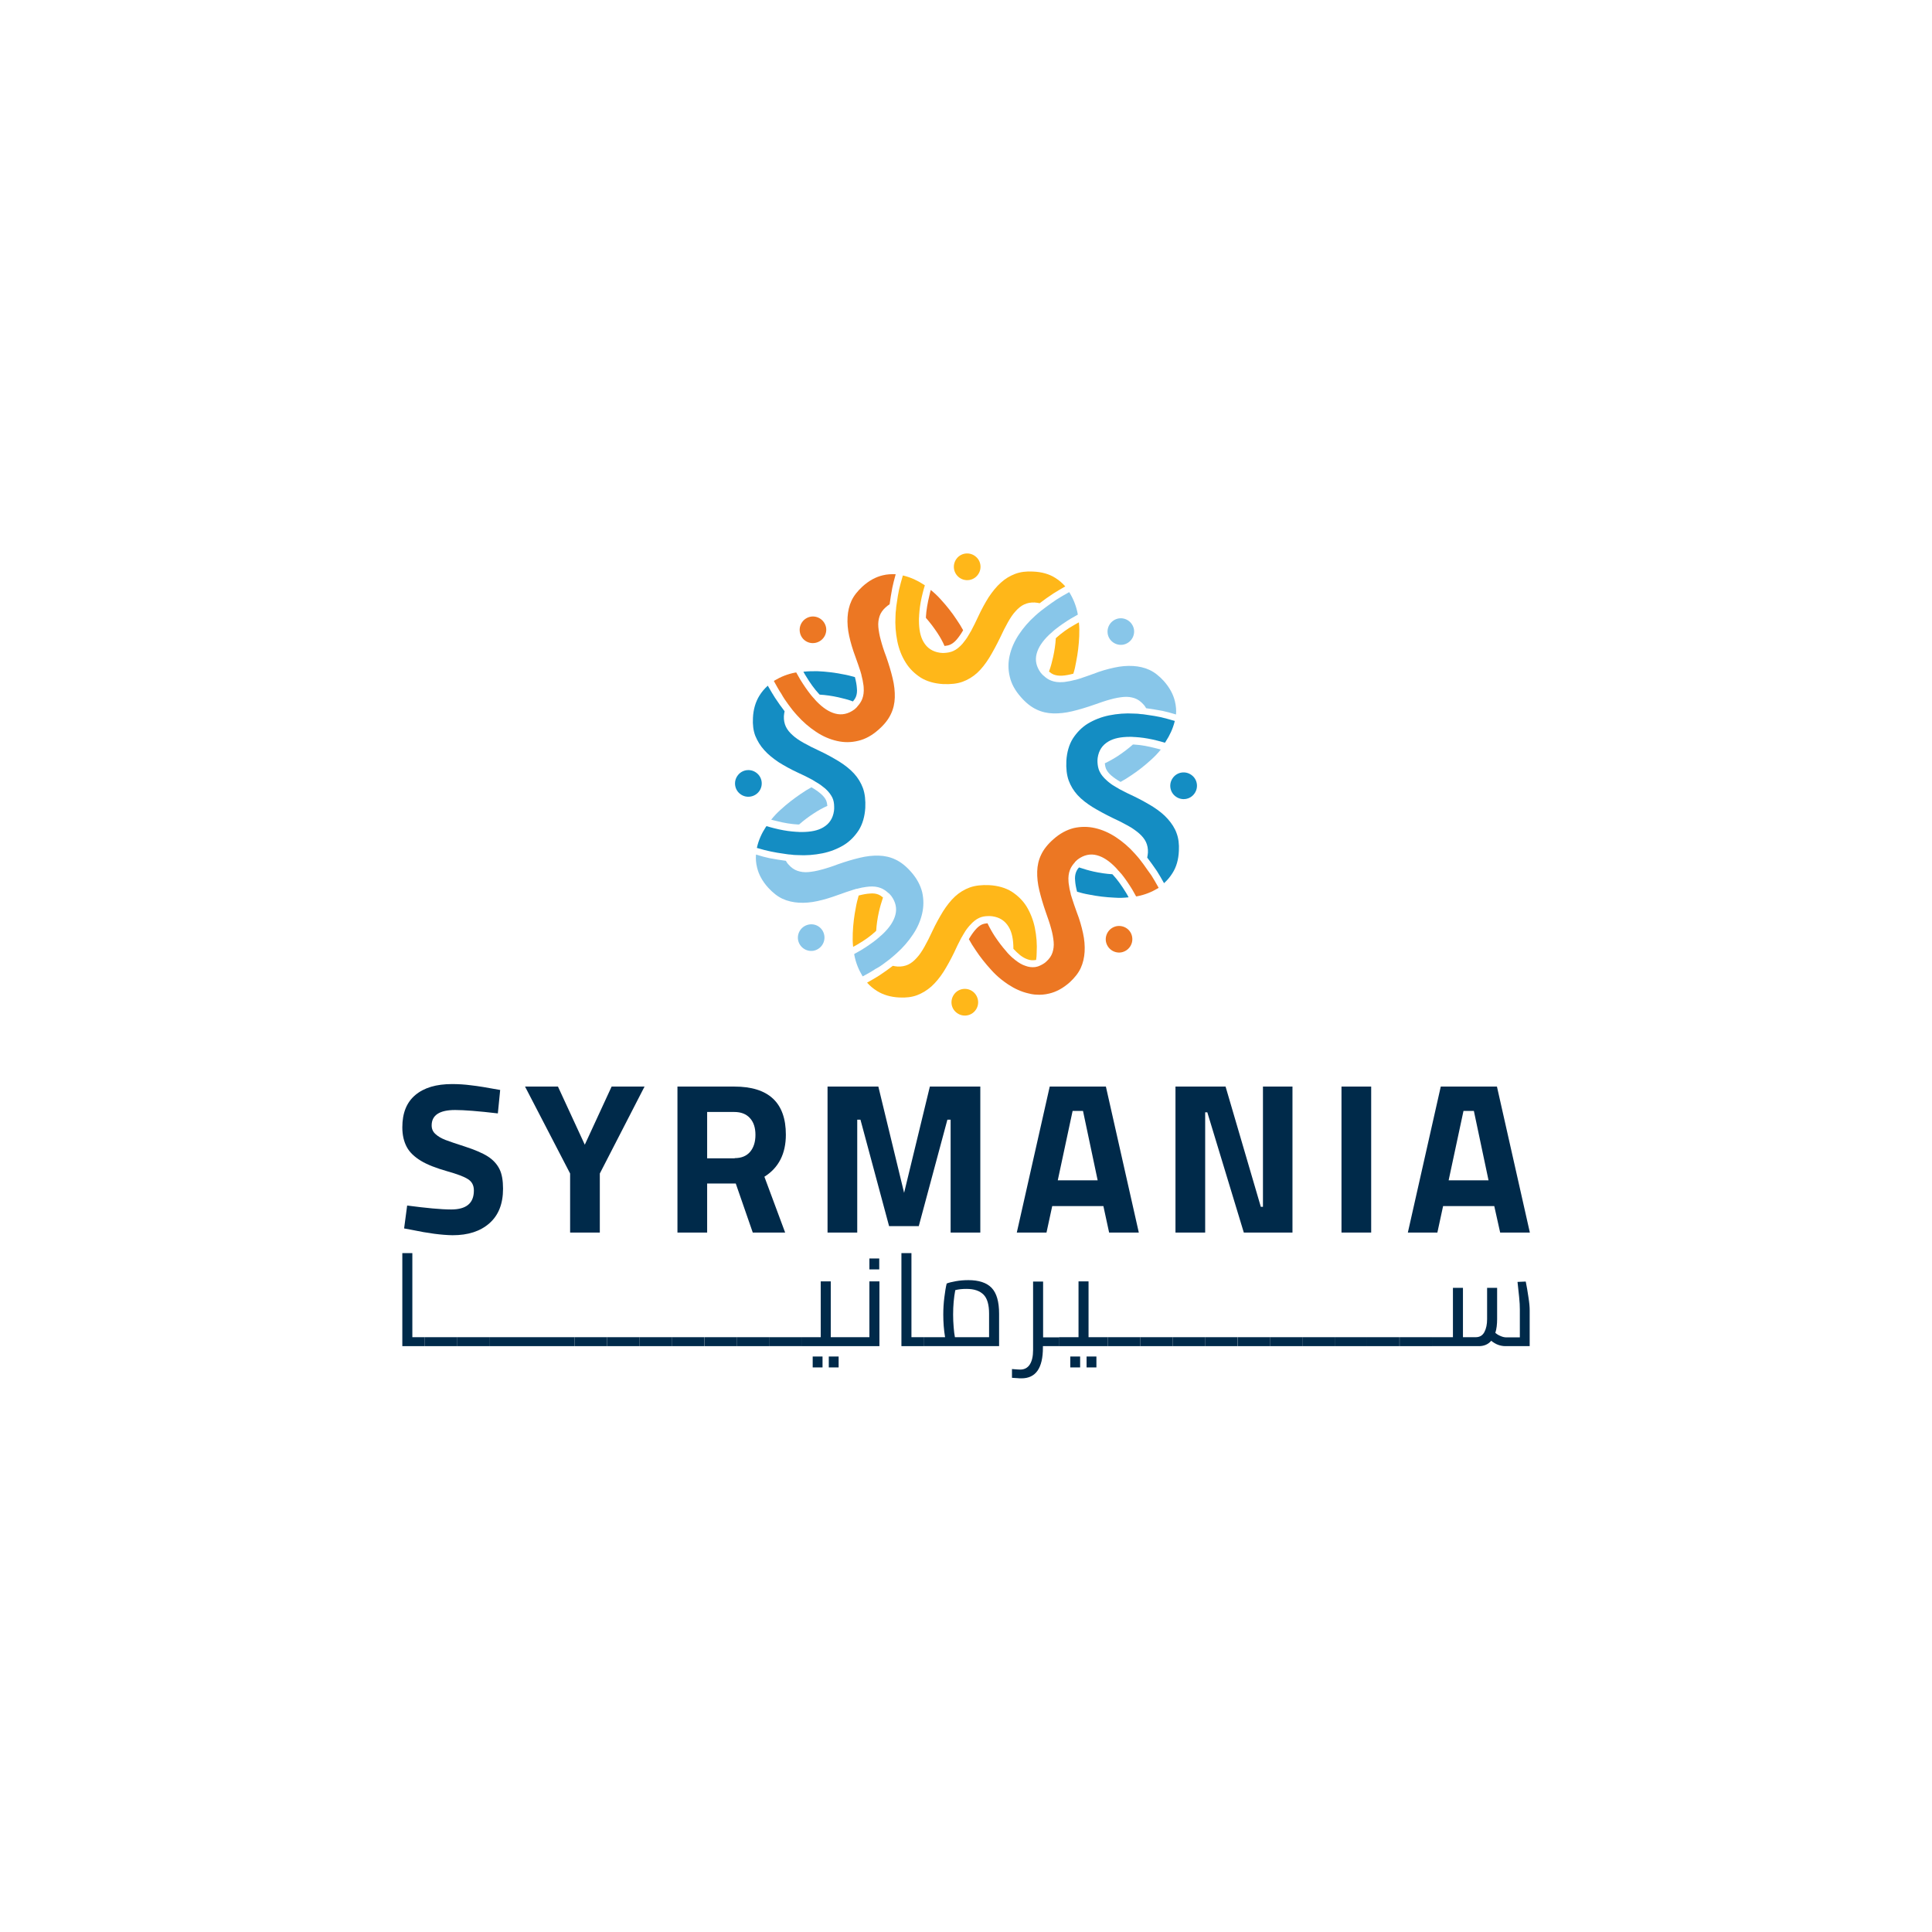 <?xml version="1.0" encoding="utf-8"?>
<!-- Generator: Adobe Illustrator 27.0.0, SVG Export Plug-In . SVG Version: 6.00 Build 0)  -->
<svg version="1.1" id="Layer_1" xmlns="http://www.w3.org/2000/svg" xmlns:xlink="http://www.w3.org/1999/xlink" x="0px" y="0px"
	 viewBox="0 0 1080 1080" style="enable-background:new 0 0 1080 1080;" xml:space="preserve">
<style type="text/css">
	.st0{fill:#002A4A;}
	.st1{fill:#FFB719;}
	.st2{fill:#88C6E9;}
	.st3{fill:#148DC3;}
	.st4{fill:#EC7723;}
	.st5{fill:#FFFFFF;}
	.st6{fill:#272727;}
	.st7{fill:#CDCDCD;}
	.st8{fill:#C4C4C4;}
	.st9{fill:#8C8C8C;}
	.st10{fill:#A2A2A2;}
</style>
<g>
	<g>
		<path class="st0" d="M237.3,747.5v5h-12.4v-52h5.6v47H237.3z"/>
		<path class="st0" d="M237.3,747.5h18.1v5h-18.1V747.5z"/>
		<path class="st0" d="M255.4,747.5h18.1v5h-18.1V747.5z"/>
		<path class="st0" d="M273.5,747.5h18.1v5h-18.1V747.5z"/>
		<path class="st0" d="M291.6,747.5h29.6v5h-29.6V747.5z"/>
		<path class="st0" d="M321.2,747.5h18.1v5h-18.1V747.5z"/>
		<path class="st0" d="M339.3,747.5h18.1v5h-18.1V747.5z"/>
		<path class="st0" d="M357.4,747.5h18.1v5h-18.1V747.5z"/>
		<path class="st0" d="M375.5,747.5h18.1v5h-18.1V747.5z"/>
		<path class="st0" d="M393.7,747.5h18.1v5h-18.1V747.5z"/>
		<path class="st0" d="M411.8,747.5h18.1v5h-18.1V747.5z"/>
		<path class="st0" d="M429.9,747.5H448v5h-18.1V747.5z"/>
		<path class="st0" d="M475.2,747.5v5H448v-5h10.8v-31.2h5.6v31.2H475.2z M454.3,758.3h5.5v6.1h-5.5V758.3z M463.3,758.3h5.5v6.1
			h-5.5V758.3z"/>
		<path class="st0" d="M491.6,716.3v36.2h-16.4v-5H486v-31.2H491.6z M486,703.5h5.5v6.1H486V703.5z"/>
		<path class="st0" d="M516.3,747.5v5h-12.4v-52h5.6v47H516.3z"/>
		<path class="st0" d="M554.3,719.9c2.8,2.9,4.2,7.7,4.2,14.5v18.1h-42.2v-5h12c-0.7-4.2-1-8.4-1-12.7c0-3.2,0.2-6.4,0.6-9.6
			c0.4-3.2,0.8-5.7,1.3-7.7c1.2-0.5,2.9-0.9,5.1-1.3c2.2-0.4,4.6-0.6,7-0.6C547.1,715.6,551.5,717,554.3,719.9z M533.1,741.9
			c0.2,2.3,0.4,4.2,0.7,5.6h19.1v-13.2c0-4.9-1-8.5-3.1-10.6c-2.1-2.1-5.2-3.2-9.5-3.2c-2.4,0-4.5,0.2-6.3,0.7
			c-0.8,4.2-1.2,8.7-1.2,13.6C532.8,737.2,532.9,739.6,533.1,741.9z"/>
		<path class="st0" d="M592.1,752.5H583v0.8c0,11.5-4,17.2-12,17.2c-0.8,0-1.5,0-2.1-0.1c-0.7,0-1.2-0.1-1.7-0.1l-1.5-0.1v-4.9
			c2.4,0.2,3.9,0.3,4.6,0.3c2.4,0,4.2-1,5.4-2.9c1.2-1.9,1.8-4.6,1.8-8v-38.3h5.6v31.2h9.1V752.5z"/>
		<path class="st0" d="M619.3,747.5v5h-27.2v-5h10.8v-31.2h5.6v31.2H619.3z M598.3,758.3h5.5v6.1h-5.5V758.3z M607.4,758.3h5.5v6.1
			h-5.5V758.3z"/>
		<path class="st0" d="M619.3,747.5h18.1v5h-18.1V747.5z"/>
		<path class="st0" d="M637.4,747.5h18.1v5h-18.1V747.5z"/>
		<path class="st0" d="M655.5,747.5h18.1v5h-18.1V747.5z"/>
		<path class="st0" d="M673.6,747.5h18.1v5h-18.1V747.5z"/>
		<path class="st0" d="M691.8,747.5h18.1v5h-18.1V747.5z"/>
		<path class="st0" d="M709.9,747.5H728v5h-18.1V747.5z"/>
		<path class="st0" d="M728,747.5h18.1v5H728V747.5z"/>
		<path class="st0" d="M746.1,747.5h18.1v5h-18.1V747.5z"/>
		<path class="st0" d="M764.2,747.5h18.1v5h-18.1V747.5z"/>
		<path class="st0" d="M782.4,747.5h18.1v5h-18.1V747.5z"/>
		<path class="st0" d="M854.4,725.1c0.5,3.1,0.7,5.5,0.7,7.3v20.1h-13.5c-2.9,0-5.6-1-8-3c-1.7,2-4,3-6.9,3h-26.2v-5h11.7v-27.6h5.6
			v27.6h7.2c2.2,0,3.8-1,4.8-2.9c1-1.9,1.5-4.3,1.5-7.2v-17.5h5.6v17.5c0,2.9-0.3,5.5-1,7.7c0.7,0.6,1.6,1.2,2.8,1.7
			c1.1,0.5,2.2,0.8,3.3,0.8h7.6v-15.7c0-1.8-0.1-4.1-0.4-6.9c-0.3-2.8-0.6-5.6-0.9-8.4l4.6-0.2C853.4,719,854,722,854.4,725.1z"/>
	</g>
	<g>
		<g>
			<path class="st0" d="M230.2,687.5l-4.3-0.8l1.7-12.8c10.7,1.4,18.9,2.2,24.6,2.2c8.5,0,12.7-3.5,12.7-10.6c0-2.9-1.1-5-3.4-6.4
				c-2.2-1.4-6-2.8-11.3-4.3c-6.3-1.8-11.3-3.7-14.9-5.9c-3.6-2.2-6.3-4.7-7.9-7.7c-1.6-3-2.5-6.6-2.5-11c0-8,2.4-14,7.3-18.1
				c4.9-4.1,11.7-6.1,20.5-6.1c3.4,0,7,0.2,10.7,0.7c3.7,0.4,9.1,1.3,16.2,2.6l-1.3,13.1c-11-1.3-18.9-1.9-23.9-1.9
				c-8.7,0-13.1,2.9-13.1,8.6c0,2,0.7,3.6,2.2,4.9c1.4,1.3,3.2,2.3,5.4,3.2c2.2,0.8,5.8,2.1,10.9,3.7c5.5,1.8,9.8,3.6,12.8,5.5
				c3,1.9,5.2,4.3,6.6,7.1c1.4,2.8,2,6.5,2,11c0,8.4-2.5,14.8-7.6,19.3c-5.1,4.5-11.9,6.7-20.6,6.7
				C246.8,690.4,239.2,689.4,230.2,687.5z"/>
			<path class="st0" d="M318.7,656l-25.2-48.6h18.4l15,32.5l15-32.5h18.4l-25,48.6v33h-16.6V656z"/>
			<path class="st0" d="M378.8,607.4h31.7c19.2,0,28.8,9,28.8,26.9c0,10.6-4,18.5-12,23.5l11.6,31.2h-18.1l-9.5-27.4h-16v27.4h-16.6
				V607.4z M410.7,647.4c3.8,0,6.6-1.2,8.6-3.5c2-2.4,3-5.5,3-9.5c0-4-1-7.1-3.1-9.4c-2.1-2.3-5-3.4-8.8-3.4h-15.1v25.9H410.7z"/>
			<path class="st0" d="M548,607.4v81.6h-16.6v-63.1h-1.8l-16,59.5h-16.6l-16-59.5h-1.8v63.1h-16.6v-81.6H491l14.4,59.4l14.4-59.4
				H548z"/>
			<path class="st0" d="M616.8,674.2h-28.6l-3.2,14.8h-16.6l18.4-81.6h31.4l18.4,81.6h-16.6L616.8,674.2z M605.4,621h-5.8l-8.3,38.8
				h22.3L605.4,621z"/>
			<path class="st0" d="M722.5,607.4v81.6h-27.2l-20.4-67.2h-1.2v67.2h-16.6v-81.6h28l19.7,67.2h1.2v-67.2H722.5z"/>
			<path class="st0" d="M749.9,607.4h16.6v81.6h-16.6V607.4z"/>
			<path class="st0" d="M835.3,674.2h-28.6l-3.2,14.8H787l18.4-81.6h31.4l18.4,81.6h-16.6L835.3,674.2z M823.9,621h-5.8l-8.3,38.8
				h22.3L823.9,621z"/>
		</g>
	</g>
	<g>
		<path class="st1" d="M489.4,520.7c0.1-0.1,0.3-0.3,0.4-0.4c0.2-3.4,0.7-6.9,1.5-10.5c0.6-2.7,1.4-5.4,2.3-8.1
			c-0.8-0.7-1.7-1.3-2.7-1.7c-1.3-0.5-2.9-0.7-4.7-0.5c-1.8,0.1-3.9,0.5-6.2,1.1c-0.6,2.1-1.2,4.4-1.6,6.8
			c-0.9,4.5-1.5,9.3-1.7,14.2c-0.1,2.6-0.1,5.1,0.2,7.7c1-0.5,1.8-1,2.5-1.4C483.4,525.6,486.7,523.2,489.4,520.7z"/>
		<path class="st1" d="M537.1,524.8c0.2-0.4,0.4-0.8,0.7-1.2c0.2-0.3,0.3-0.6,0.5-0.9c0.9-1.6,1.8-3,2.8-4.2c0.4-0.5,0.8-1,1.2-1.4
			c1.6-1.8,3.3-3.2,5.1-4c1.5-0.7,3.2-1,5.1-1l0,0l0,0c0.3,0,0.7,0,1,0c0.4,0,0.8,0.1,1.2,0.1c4.2,0.6,7.2,2.6,9.2,6
			c1.8,3,2.6,7,2.6,12.2c1.2,1.3,2.4,2.4,3.7,3.5c1.4,1.1,2.8,1.9,4.3,2.4c1.4,0.5,2.7,0.6,4.1,0.4c0.2,0,0.4-0.1,0.6-0.1
			c0.2-1.3,0.3-2.6,0.3-3.9c0.3-4.8-0.1-9.5-1-14c-0.9-4.4-2.5-8.4-4.6-11.9c-2.1-3.4-5-6.2-8.4-8.4c-3.4-2.1-7.6-3.3-12.4-3.6
			c-4.3-0.2-7.9,0.2-11,1.3c-3,1.1-5.8,2.8-8.2,5c-2.5,2.3-4.7,5.2-6.7,8.3c-2,3.3-4.1,7-6,11.1c-1.5,3.3-3,6.2-4.4,8.7
			c-1.4,2.5-2.8,4.6-4.3,6.2c-1.5,1.7-3.1,3-4.8,3.8c-1.7,0.8-3.7,1.2-5.9,1.1c-1-0.1-1.9-0.2-2.7-0.4c-2.3,1.8-4.9,3.6-7.6,5.4
			c-1.7,1.1-4.1,2.5-6.8,4c1.6,1.8,3.5,3.4,5.6,4.7c3.4,2.1,7.6,3.4,12.5,3.6c3.7,0.2,7-0.2,9.9-1.3c2.9-1.1,5.6-2.8,8-4.9
			c2.4-2.2,4.7-5,6.7-8.1c2-3.2,4-6.8,5.9-10.7C534.6,529.7,535.9,527.1,537.1,524.8z"/>
		<path class="st1" d="M543.7,554.2c-3.3-2.4-8-1.7-10.4,1.7s-1.7,8,1.7,10.4c3.3,2.4,8,1.7,10.4-1.7
			C547.8,561.3,547,556.6,543.7,554.2z"/>
		<path class="st2" d="M446.1,460.9c0.2,0,0.4,0,0.6,0c2.6-2.3,5.4-4.4,8.5-6.4c2.3-1.5,4.8-2.9,7.3-4c-0.1-1.1-0.3-2.1-0.7-3.1
			c-0.6-1.3-1.6-2.5-3-3.7c-1.4-1.2-3.1-2.4-5.2-3.6c-2,1.1-4,2.3-6,3.7c-3.8,2.6-7.6,5.5-11.2,8.8c-1.9,1.7-3.7,3.6-5.3,5.6
			c1,0.3,2,0.5,2.8,0.7C438.4,460.1,442.5,460.7,446.1,460.9z"/>
		<path class="st2" d="M495.1,537.9c0.6-0.4,1.1-0.8,1.6-1.2c0.6-0.4,1.1-0.9,1.6-1.3c1-0.8,2-1.7,2.9-2.5c3.6-3.2,6.7-6.8,9.2-10.6
			c2.5-3.7,4.2-7.7,5.1-11.7c0.9-3.9,0.9-7.9,0-11.9c-1-3.9-3-7.7-6.2-11.3c-2.8-3.2-5.7-5.5-8.7-6.9c-2.9-1.4-6-2.1-9.3-2.2
			c-3.4-0.1-7,0.3-10.7,1.2c-3.8,0.9-7.8,2.1-12.1,3.6c-3.4,1.3-6.5,2.3-9.2,3c-2.8,0.8-5.3,1.2-7.4,1.4c-2.3,0.2-4.3-0.1-6.1-0.7
			c-1.8-0.6-3.5-1.8-4.9-3.4c-0.7-0.7-1.2-1.5-1.6-2.2c-2.9-0.4-6-0.9-9.2-1.5c-2-0.4-4.6-1.1-7.5-2c-0.2,2.4,0,4.8,0.6,7.2
			c0.9,3.9,3,7.8,6.3,11.4c2.5,2.7,5.1,4.8,7.9,6.1c2.8,1.3,5.9,2,9.1,2.2c3.3,0.2,6.9-0.1,10.5-0.9c3.7-0.8,7.6-2,11.7-3.5
			c3-1.1,5.7-2,8.2-2.8c0.5-0.1,0.9-0.3,1.3-0.4c0.3-0.1,0.6-0.2,1-0.2c1.8-0.5,3.4-0.8,4.9-1c0.6-0.1,1.2-0.1,1.8-0.2
			c2.4-0.2,4.6,0.1,6.4,0.8c1.6,0.6,3,1.6,4.3,2.8c0,0,0,0,0.1,0c0.2,0.2,0.5,0.5,0.7,0.7c0.3,0.3,0.5,0.6,0.8,0.9
			c2.5,3.4,3.3,7,2.3,10.7c-0.9,3.4-3.1,6.8-6.8,10.4c-0.5,0.5-1.1,1-1.7,1.5c-0.1,0.1-0.2,0.2-0.3,0.3c-0.6,0.5-1.3,1.1-1.9,1.6
			c-2.4,1.9-5.3,3.9-8.4,5.8c-1,0.6-2.4,1.4-3.9,2.2c0,0.2,0.1,0.5,0.1,0.7c0.8,4.1,2.3,7.9,4.4,11.4c0.1,0.1,0.2,0.3,0.3,0.4
			c2.7-1.5,5.3-2.9,7-4.1C491.3,540.7,493.3,539.3,495.1,537.9z"/>
		<path class="st2" d="M452.3,516.8c-4.1,0.7-6.8,4.5-6.2,8.5c0.7,4.1,4.5,6.8,8.5,6.2c4.1-0.7,6.8-4.5,6.2-8.5
			C460.2,518.9,456.4,516.1,452.3,516.8z"/>
		<path class="st3" d="M427.2,419.3c2.2,2.5,5,4.7,8.1,6.8c3.2,2,6.8,4,10.7,5.8c2.9,1.3,5.5,2.6,7.7,3.8c0.4,0.2,0.8,0.4,1.2,0.7
			c0.3,0.2,0.6,0.3,0.8,0.5c1.6,0.9,3,1.8,4.2,2.8c0.5,0.4,1,0.8,1.4,1.1c1.8,1.6,3.1,3.3,4,5.1c0.7,1.5,1,3.2,1,5.1c0,0,0,0,0,0.1
			c0,0.3,0,0.7,0,1c0,0.4-0.1,0.8-0.1,1.2c-0.6,4.2-2.6,7.2-6,9.2c-3,1.8-7,2.6-12.2,2.6c-0.7,0-1.5,0-2.3-0.1c-0.1,0-0.3,0-0.4,0
			c-0.8-0.1-1.6-0.1-2.5-0.2c-3.1-0.3-6.5-0.9-10-1.8c-1.2-0.3-2.7-0.7-4.3-1.2c-0.1,0.2-0.3,0.3-0.4,0.5c-2.3,3.5-4,7.3-4.9,11.2
			c0,0.2-0.1,0.4-0.1,0.5c3,0.9,5.8,1.6,7.8,2c2.4,0.5,4.7,0.9,7,1.2c0.7,0.1,1.4,0.2,2,0.3c0.7,0.1,1.4,0.2,2,0.2
			c1.3,0.2,2.6,0.3,3.9,0.3c4.8,0.3,9.5-0.1,14-1c4.4-0.9,8.4-2.5,11.9-4.6c3.4-2.1,6.2-5,8.4-8.4c2.1-3.4,3.3-7.6,3.6-12.4
			c0.2-4.3-0.2-7.9-1.3-11c-1.1-3-2.8-5.8-5-8.2c-2.3-2.5-5.1-4.7-8.3-6.7c-3.3-2-7-4.1-11.1-6c-3.3-1.5-6.2-3-8.7-4.4
			c-2.5-1.4-4.6-2.8-6.2-4.3c-1.7-1.5-3-3.1-3.8-4.8c-0.8-1.7-1.2-3.7-1.1-5.9c0.1-1,0.2-1.9,0.4-2.7c-1.8-2.3-3.6-4.9-5.4-7.6
			c-1.1-1.7-2.5-4.1-4-6.7c-1.8,1.6-3.4,3.5-4.7,5.6c-2.1,3.4-3.4,7.6-3.6,12.5c-0.2,3.7,0.2,7,1.3,9.9
			C423.4,414.2,425,416.9,427.2,419.3z"/>
		<path class="st3" d="M449.1,375.5c0.5,0.9,1,1.8,1.4,2.4c2.4,4,4.8,7.3,7.3,10c0.1,0.1,0.3,0.3,0.4,0.4c3.4,0.2,6.9,0.7,10.5,1.5
			c2.7,0.6,5.4,1.3,8.1,2.3c0.7-0.8,1.3-1.7,1.7-2.7c0.5-1.3,0.7-2.9,0.5-4.7c-0.1-1.8-0.5-3.9-1.1-6.2c-2.1-0.6-4.4-1.2-6.8-1.6
			c-4.5-0.9-9.3-1.5-14.2-1.7C454.3,375.2,451.7,375.2,449.1,375.5z"/>
		<path class="st3" d="M424.4,442.3c2.4-3.3,1.7-8-1.7-10.4c-3.3-2.4-8-1.7-10.4,1.7c-2.4,3.3-1.7,8,1.7,10.4
			C417.3,446.4,422,445.6,424.4,442.3z"/>
		<path class="st4" d="M528,361.1c1.1-0.1,2.1-0.3,3.1-0.7c1.3-0.6,2.5-1.5,3.7-2.9c1.2-1.4,2.4-3.1,3.6-5.2c-1.1-2-2.3-4-3.7-6
			c-2.5-3.8-5.5-7.6-8.8-11.2c-1.7-1.9-3.6-3.7-5.6-5.3c-0.3,1-0.5,2-0.7,2.8c-1.1,4.5-1.8,8.6-2,12.2c0,0.2,0,0.4,0,0.6
			c2.3,2.6,4.4,5.4,6.4,8.4C525.5,356.1,526.9,358.5,528,361.1z"/>
		<path class="st4" d="M440.6,393.7c0.4,0.6,0.8,1.1,1.2,1.6c0.4,0.6,0.9,1.1,1.3,1.7c0.8,1,1.7,2,2.5,2.9c3.2,3.6,6.8,6.7,10.6,9.2
			c3.7,2.5,7.7,4.2,11.7,5.1c3.9,0.9,7.9,0.9,11.9-0.1c3.9-0.9,7.7-3,11.3-6.2c3.2-2.8,5.5-5.7,6.9-8.7c1.4-2.9,2.1-6,2.2-9.3
			c0.1-3.4-0.3-7-1.2-10.7c-0.9-3.8-2.1-7.8-3.6-12.1c-1.3-3.4-2.3-6.5-3-9.2c-0.8-2.8-1.2-5.3-1.4-7.4c-0.2-2.3,0.1-4.3,0.7-6.1
			c0.6-1.8,1.8-3.5,3.4-4.9c0.7-0.7,1.5-1.2,2.2-1.7c0.4-2.9,0.9-6,1.5-9.2c0.4-2,1.1-4.7,1.9-7.6c-2.4-0.1-4.8,0-7.2,0.6
			c-3.9,0.9-7.8,3-11.4,6.3c-2.7,2.5-4.8,5.1-6.1,7.9c-1.3,2.8-2,5.9-2.2,9.2c-0.2,3.3,0.1,6.9,0.9,10.5c0.8,3.7,2,7.7,3.5,11.7
			c1.1,3,2,5.7,2.8,8.1c0.1,0.5,0.3,0.9,0.4,1.4c0.1,0.3,0.2,0.6,0.2,0.9c0.5,1.8,0.8,3.4,1,4.9c0.1,0.6,0.2,1.2,0.2,1.8
			c0.2,2.4-0.1,4.6-0.8,6.4c-0.6,1.6-1.6,3-2.8,4.3c0,0,0,0,0,0.1c-0.2,0.2-0.5,0.5-0.7,0.7c-0.3,0.3-0.6,0.5-0.9,0.8
			c-3.4,2.5-7,3.3-10.7,2.3c-3.4-0.9-6.8-3.1-10.4-6.8c-0.5-0.5-1-1.1-1.5-1.7c-0.1-0.1-0.2-0.2-0.3-0.3c-0.6-0.6-1.1-1.3-1.6-1.9
			c-1.9-2.4-3.9-5.3-5.8-8.4c-0.6-1-1.4-2.4-2.2-3.9c-0.2,0-0.5,0.1-0.7,0.1c-4.1,0.8-7.9,2.3-11.4,4.4c-0.2,0.1-0.3,0.2-0.4,0.3
			c1.5,2.7,2.9,5.3,4.1,7C437.9,389.9,439.2,391.8,440.6,393.7z"/>
		<path class="st4" d="M455.6,359.4c4.1-0.7,6.8-4.5,6.2-8.5c-0.7-4.1-4.5-6.8-8.5-6.2c-4.1,0.7-6.8,4.5-6.2,8.5
			C447.7,357.3,451.5,360.1,455.6,359.4z"/>
		<path class="st1" d="M590.6,356.4c-0.1,0.1-0.3,0.3-0.4,0.4c-0.2,3.4-0.7,6.9-1.5,10.5c-0.6,2.7-1.3,5.4-2.3,8.1
			c0.8,0.7,1.7,1.3,2.7,1.7c1.3,0.5,2.9,0.7,4.7,0.6c1.8-0.1,3.9-0.5,6.2-1.1c0.7-2.1,1.2-4.4,1.6-6.8c0.9-4.5,1.5-9.3,1.7-14.2
			c0.1-2.6,0.1-5.2-0.2-7.7c-1,0.5-1.8,1-2.5,1.4C596.6,351.5,593.3,354,590.6,356.4z"/>
		<path class="st1" d="M506.3,370.4c2.1,3.4,5,6.2,8.4,8.4c3.4,2.1,7.6,3.3,12.4,3.6c4.3,0.2,8-0.2,11-1.3c3-1.1,5.8-2.8,8.2-5
			c2.5-2.3,4.7-5.2,6.7-8.4c2-3.3,4-7,6-11.1c1.5-3.3,3-6.2,4.4-8.7c1.4-2.5,2.8-4.6,4.3-6.2c1.5-1.7,3.1-3,4.8-3.8
			c1.7-0.8,3.7-1.2,5.9-1.1c1,0.1,1.9,0.2,2.8,0.4c2.3-1.8,4.9-3.6,7.6-5.4c1.7-1.1,4.1-2.5,6.7-4c-1.6-1.8-3.4-3.4-5.5-4.7
			c-3.4-2.2-7.6-3.4-12.6-3.6c-3.7-0.2-7,0.2-9.9,1.3c-2.9,1.1-5.6,2.7-8,4.9c-2.5,2.2-4.7,5-6.8,8.1c-2,3.2-4,6.8-5.8,10.7
			c-1.3,2.9-2.6,5.4-3.8,7.7c-0.2,0.4-0.4,0.8-0.7,1.2c-0.2,0.3-0.3,0.6-0.5,0.9c-0.9,1.6-1.8,3-2.8,4.2c-0.4,0.5-0.8,1-1.1,1.4
			c-1.6,1.8-3.3,3.2-5.1,4c-1.5,0.7-3.2,1-5.1,1.1c0,0,0,0-0.1,0c-0.3,0-0.7,0-1,0c-0.4,0-0.8-0.1-1.2-0.1c-4.2-0.6-7.2-2.6-9.2-6
			c-1.8-3-2.6-7-2.6-12.2c0-0.7,0-1.5,0.1-2.3c0-0.1,0-0.3,0-0.4c0.1-0.8,0.1-1.6,0.2-2.5c0.3-3.1,0.9-6.5,1.8-10
			c0.3-1.2,0.7-2.7,1.2-4.3c-0.2-0.1-0.4-0.3-0.6-0.4c-3.5-2.3-7.2-4-11.2-5c-0.2,0-0.3-0.1-0.5-0.1c-0.9,3-1.6,5.8-2.1,7.8
			c-0.5,2.4-0.9,4.7-1.2,7c-0.1,0.7-0.2,1.4-0.3,2c-0.1,0.7-0.2,1.4-0.2,2c-0.2,1.3-0.3,2.6-0.3,3.9c-0.3,4.8,0.1,9.5,1,14
			C502.5,362.9,504.1,366.9,506.3,370.4z"/>
		<path class="st1" d="M536.3,322.9c3.3,2.4,8,1.7,10.4-1.7c2.4-3.3,1.7-8-1.7-10.4c-3.3-2.4-8-1.7-10.4,1.7
			C532.2,315.9,533,320.5,536.3,322.9z"/>
		<path class="st2" d="M633.9,416.2c-0.2,0-0.4,0-0.6,0c-2.6,2.3-5.4,4.4-8.4,6.4c-2.3,1.5-4.8,2.9-7.3,4.1c0.1,1.1,0.3,2.1,0.7,3.1
			c0.6,1.3,1.5,2.5,2.9,3.7c1.4,1.2,3.1,2.4,5.2,3.6c2-1.1,4-2.3,6-3.7c3.8-2.5,7.6-5.5,11.2-8.8c1.9-1.7,3.7-3.6,5.3-5.6
			c-1-0.3-2-0.5-2.7-0.7C641.6,417.1,637.5,416.4,633.9,416.2z"/>
		<path class="st2" d="M584.9,339.2c-0.6,0.4-1.1,0.8-1.6,1.2c-0.6,0.4-1.1,0.9-1.7,1.3c-1,0.8-2,1.7-2.9,2.5
			c-3.6,3.2-6.7,6.8-9.2,10.6c-2.5,3.8-4.2,7.7-5.1,11.7c-0.9,3.9-0.9,7.9,0.1,11.9c0.9,3.9,3,7.7,6.2,11.3c2.8,3.2,5.7,5.5,8.7,6.9
			c2.9,1.4,6,2.1,9.3,2.2c3.3,0.1,7-0.3,10.7-1.2c3.8-0.9,7.8-2.1,12.1-3.6c3.4-1.2,6.5-2.3,9.2-3c2.8-0.8,5.3-1.2,7.4-1.4
			c2.3-0.2,4.3,0.1,6.1,0.7c1.8,0.6,3.5,1.8,4.9,3.4c0.7,0.7,1.2,1.5,1.6,2.2c2.9,0.4,6,0.9,9.2,1.5c1.9,0.4,4.6,1.1,7.5,2
			c0.2-2.4,0-4.8-0.6-7.3c-0.9-3.9-3-7.8-6.3-11.5c-2.5-2.7-5.1-4.8-7.9-6.1c-2.8-1.3-5.9-2-9.2-2.2c-3.3-0.2-6.9,0.1-10.5,0.9
			c-3.7,0.8-7.7,1.9-11.7,3.5c-3,1.1-5.7,2-8.1,2.8c-0.5,0.1-0.9,0.3-1.4,0.4c-0.3,0.1-0.6,0.2-0.9,0.2c-1.8,0.5-3.4,0.8-4.9,1
			c-0.6,0.1-1.2,0.2-1.8,0.2c-2.4,0.2-4.6-0.1-6.4-0.8c-1.6-0.6-3-1.5-4.3-2.8c0,0,0,0-0.1,0c-0.2-0.2-0.5-0.5-0.7-0.7
			c-0.3-0.3-0.5-0.6-0.8-0.9c-2.5-3.4-3.3-7-2.3-10.7c0.9-3.4,3.1-6.8,6.8-10.4c0.5-0.5,1.1-1,1.7-1.5c0.1-0.1,0.2-0.2,0.3-0.3
			c0.6-0.6,1.3-1.1,1.9-1.6c2.4-1.9,5.3-3.9,8.4-5.8c1-0.6,2.4-1.4,3.9-2.2c0-0.2-0.1-0.5-0.1-0.7c-0.8-4.1-2.3-7.9-4.4-11.4
			c-0.1-0.2-0.2-0.3-0.3-0.5c-2.7,1.5-5.3,3-7,4.1C588.7,336.5,586.7,337.8,584.9,339.2z"/>
		<path class="st2" d="M627.7,360.4c4.1-0.7,6.8-4.5,6.2-8.5c-0.7-4.1-4.5-6.8-8.5-6.2c-4.1,0.7-6.8,4.5-6.2,8.5
			C619.8,358.2,623.6,361,627.7,360.4z"/>
		<path class="st3" d="M652.8,457.8c-2.2-2.5-5-4.7-8.1-6.7c-3.2-2-6.8-4-10.7-5.9c-2.9-1.3-5.4-2.6-7.7-3.8
			c-0.4-0.2-0.8-0.4-1.2-0.7c-0.3-0.2-0.6-0.3-0.9-0.5c-1.6-0.9-3-1.8-4.2-2.8c-0.5-0.4-1-0.8-1.4-1.2c-1.8-1.6-3.2-3.3-4-5.1
			c-0.7-1.5-1-3.2-1.1-5.1c0,0,0,0,0-0.1c0-0.3,0-0.7,0-1c0-0.4,0.1-0.8,0.1-1.2c0.6-4.2,2.6-7.2,6-9.2c3-1.8,7-2.6,12.1-2.6
			c0.7,0,1.5,0,2.3,0.1c0.1,0,0.3,0,0.4,0c0.8,0.1,1.7,0.1,2.5,0.2c3.1,0.3,6.4,0.9,10,1.8c1.2,0.3,2.7,0.7,4.3,1.2
			c0.1-0.2,0.3-0.4,0.4-0.6c2.3-3.5,4-7.2,5-11.1c0-0.2,0.1-0.3,0.1-0.5c-3-0.9-5.8-1.6-7.8-2.1c-2.4-0.5-4.7-0.9-7-1.2
			c-0.7-0.1-1.4-0.2-2-0.3c-0.7-0.1-1.4-0.2-2-0.2c-1.3-0.2-2.6-0.3-3.9-0.3c-4.8-0.3-9.5,0.1-14,1c-4.4,0.9-8.4,2.5-11.9,4.6
			c-3.4,2.1-6.2,5-8.4,8.4c-2.1,3.4-3.3,7.6-3.6,12.4c-0.2,4.3,0.2,7.9,1.3,11c1.1,3,2.8,5.8,5,8.2c2.3,2.5,5.2,4.7,8.4,6.7
			c3.3,2,7,4,11.1,6c3.3,1.5,6.2,3,8.7,4.4c2.5,1.4,4.6,2.9,6.2,4.3c1.7,1.5,3,3.1,3.8,4.8c0.8,1.7,1.2,3.7,1.1,5.9
			c-0.1,1-0.2,1.9-0.4,2.8c1.8,2.3,3.6,4.9,5.4,7.5c1.1,1.7,2.5,4.1,4,6.8c1.8-1.6,3.4-3.5,4.7-5.6c2.2-3.4,3.4-7.6,3.6-12.5
			c0.2-3.7-0.2-7-1.3-9.9C656.7,462.9,655,460.3,652.8,457.8z"/>
		<path class="st3" d="M630.9,501.6c-0.5-1-1-1.8-1.4-2.5c-2.4-3.9-4.8-7.3-7.3-10c-0.1-0.1-0.3-0.3-0.4-0.4
			c-3.4-0.2-6.9-0.7-10.5-1.5c-2.7-0.6-5.4-1.4-8.1-2.3c-0.8,0.8-1.3,1.7-1.7,2.7c-0.5,1.3-0.7,2.9-0.5,4.7c0.1,1.8,0.5,3.9,1.1,6.2
			c2.1,0.6,4.4,1.2,6.8,1.6c4.5,0.9,9.3,1.5,14.2,1.7C625.7,502,628.3,501.9,630.9,501.6z"/>
		<path class="st3" d="M666,433.2c-3.3-2.4-8-1.7-10.4,1.7c-2.4,3.3-1.7,8,1.7,10.4c3.3,2.4,8,1.7,10.4-1.7
			C670.1,440.3,669.4,435.6,666,433.2z"/>
		<path class="st4" d="M639.4,483.4c-0.4-0.5-0.8-1.1-1.2-1.6c-0.4-0.6-0.9-1.1-1.3-1.7c-0.8-1-1.7-2-2.5-2.9
			c-3.2-3.6-6.8-6.7-10.6-9.2c-3.8-2.5-7.7-4.2-11.7-5.1c-3.9-0.9-7.9-0.9-11.9,0c-3.9,1-7.7,3-11.3,6.2c-3.2,2.8-5.5,5.7-6.9,8.7
			c-1.4,2.9-2.1,6-2.2,9.3c-0.1,3.4,0.3,7,1.2,10.7c0.9,3.7,2.1,7.8,3.6,12.1c1.2,3.4,2.3,6.5,3,9.2c0.8,2.8,1.2,5.3,1.4,7.4
			c0.2,2.3-0.1,4.3-0.7,6.1c-0.6,1.8-1.8,3.5-3.4,4.9c-0.7,0.7-1.5,1.2-2.2,1.6c-0.7,0.4-1.4,0.7-2.1,1c-0.5,0.2-1,0.3-1.5,0.4
			c-0.2,0-0.3,0.1-0.5,0.1c-1.8,0.2-3.6,0-5.4-0.7c-1.9-0.6-3.7-1.7-5.5-3.1c-0.5-0.4-1.1-0.9-1.6-1.3c-0.6-0.5-1.2-1.1-1.8-1.7
			c-0.5-0.5-0.9-0.9-1.3-1.4c-0.2-0.2-0.3-0.4-0.5-0.6c-2.3-2.6-4.4-5.4-6.4-8.4c-1.5-2.3-2.9-4.8-4.1-7.3c-1.1,0.1-2.1,0.3-3.1,0.7
			c-1.3,0.6-2.5,1.6-3.7,3c-1.2,1.4-2.4,3.1-3.6,5.2c1.1,2,2.3,4,3.7,6c2.5,3.8,5.5,7.6,8.8,11.2c1.7,1.9,3.6,3.7,5.6,5.3
			c0.6,0.4,1.1,0.9,1.7,1.3c0.5,0.4,1.1,0.8,1.7,1.2c0.2,0.1,0.4,0.3,0.6,0.4c3.5,2.3,7.2,4,11.1,4.9c0.2,0,0.4,0.1,0.5,0.1
			c0.6,0.2,1.3,0.3,1.9,0.4c0.7,0.1,1.3,0.2,2,0.2c2.4,0.2,4.8,0,7.3-0.6c3.9-0.9,7.8-3,11.5-6.3c2.7-2.5,4.8-5.1,6.1-7.9
			c1.3-2.8,2-5.9,2.2-9.1c0.2-3.3-0.1-6.9-0.9-10.5c-0.8-3.7-1.9-7.6-3.5-11.7c-1.1-3-2-5.7-2.8-8.2c-0.1-0.5-0.3-0.9-0.4-1.3
			c-0.1-0.3-0.2-0.6-0.2-0.9c-0.5-1.8-0.8-3.4-1-5c-0.1-0.6-0.2-1.2-0.2-1.8c-0.2-2.4,0.1-4.6,0.8-6.4c0.6-1.6,1.6-3,2.8-4.3
			c0,0,0,0,0-0.1c0.2-0.2,0.5-0.5,0.7-0.7c0.3-0.3,0.6-0.5,0.9-0.8c3.4-2.5,7-3.3,10.7-2.3c3.4,0.9,6.8,3.1,10.4,6.8
			c0.5,0.5,1,1.1,1.5,1.7c0.1,0.1,0.2,0.2,0.3,0.3c0.6,0.6,1.1,1.3,1.7,1.9c1.9,2.4,3.9,5.3,5.8,8.4c0.6,1,1.4,2.4,2.2,3.9
			c0.2,0,0.4-0.1,0.7-0.1c4.1-0.8,7.9-2.3,11.4-4.4c0.2-0.1,0.3-0.2,0.5-0.3c-1.5-2.7-3-5.3-4.1-7
			C642.1,487.2,640.7,485.3,639.4,483.4z"/>
		<path class="st4" d="M624.4,517.7c-4.1,0.7-6.8,4.5-6.2,8.5c0.7,4.1,4.5,6.8,8.5,6.2c4.1-0.7,6.8-4.5,6.2-8.5
			C632.3,519.8,628.5,517.1,624.4,517.7z"/>
	</g>
</g>
</svg>
